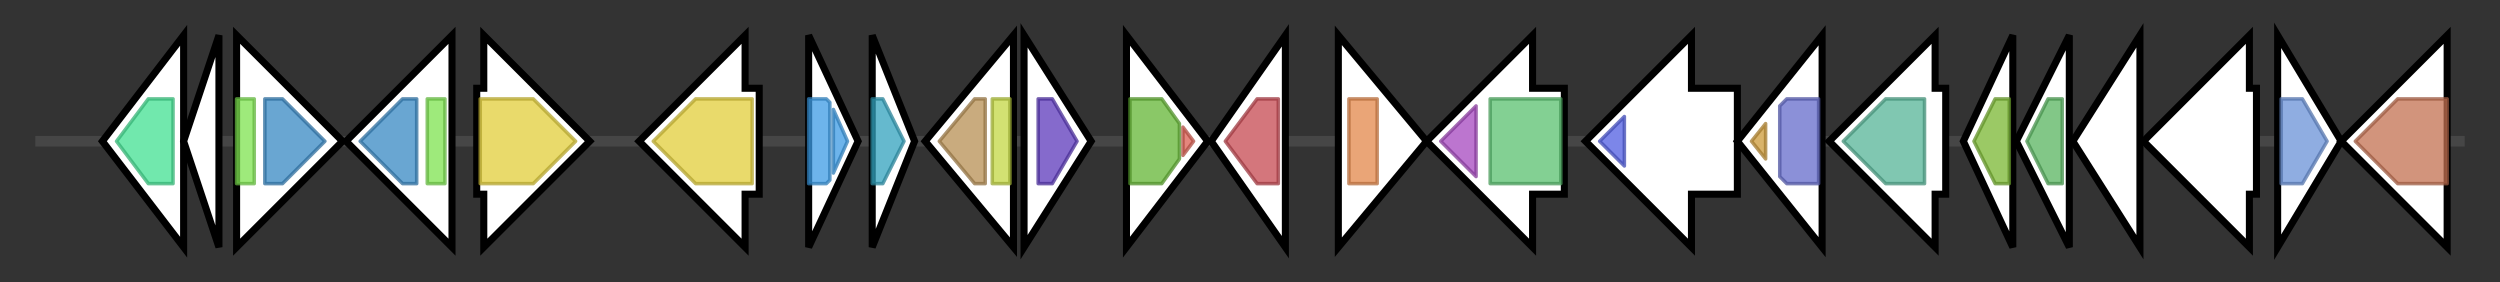 <svg version="1.1" baseProfile="full" xmlns="http://www.w3.org/2000/svg" width="707.967" height="80">
	<rect width="100%" height="100%" fill="#333333" stroke="none"/>
	<g>
		<line x1="10" y1="40.0" x2="697.967" y2="40.0" style="stroke:rgb(70,70,70); stroke-width:3 "/>
		<g>
			<title> (ctg2_187)</title>
			<polygon class=" (ctg2_187)" points="29,40 52,10 52,70" fill="rgb(255,255,255)" fill-opacity="1.0" stroke="rgb(0,0,0)" stroke-width="2"  />
			<g>
				<title>DJ-1_PfpI (PF01965)
"DJ-1/PfpI family"</title>
				<polygon class="PF01965" points="33,40 42,28 49,28 49,52 42,52" stroke-linejoin="round" width="20" height="24" fill="rgb(66,224,145)" stroke="rgb(52,179,116)" stroke-width="1" opacity="0.75" />
			</g>
		</g>
		<g>
			<title> (ctg2_188)</title>
			<polygon class=" (ctg2_188)" points="52,40 62,10 62,70" fill="rgb(255,255,255)" fill-opacity="1.0" stroke="rgb(0,0,0)" stroke-width="2"  />
		</g>
		<g>
			<title> (ctg2_189)</title>
			<polygon class=" (ctg2_189)" points="67,25 67,25 67,10 97,40 67,70 67,55 67,55" fill="rgb(255,255,255)" fill-opacity="1.0" stroke="rgb(0,0,0)" stroke-width="2"  />
			<g>
				<title>HTH_1 (PF00126)
"Bacterial regulatory helix-turn-helix protein, lysR family"</title>
				<rect class="PF00126" x="67" y="28" stroke-linejoin="round" width="5" height="24" fill="rgb(125,227,79)" stroke="rgb(99,181,63)" stroke-width="1" opacity="0.75" />
			</g>
			<g>
				<title>LysR_substrate (PF03466)
"LysR substrate binding domain"</title>
				<polygon class="PF03466" points="75,28 80,28 92,40 80,52 75,52" stroke-linejoin="round" width="20" height="24" fill="rgb(55,136,195)" stroke="rgb(44,108,156)" stroke-width="1" opacity="0.75" />
			</g>
		</g>
		<g>
			<title> (ctg2_190)</title>
			<polygon class=" (ctg2_190)" points="128,25 128,25 128,10 98,40 128,70 128,55 128,55" fill="rgb(255,255,255)" fill-opacity="1.0" stroke="rgb(0,0,0)" stroke-width="2"  />
			<g>
				<title>LysR_substrate (PF03466)
"LysR substrate binding domain"</title>
				<polygon class="PF03466" points="102,40 114,28 118,28 118,52 114,52" stroke-linejoin="round" width="20" height="24" fill="rgb(55,136,195)" stroke="rgb(44,108,156)" stroke-width="1" opacity="0.75" />
			</g>
			<g>
				<title>HTH_1 (PF00126)
"Bacterial regulatory helix-turn-helix protein, lysR family"</title>
				<rect class="PF00126" x="121" y="28" stroke-linejoin="round" width="5" height="24" fill="rgb(125,227,79)" stroke="rgb(99,181,63)" stroke-width="1" opacity="0.75" />
			</g>
		</g>
		<g>
			<title> (ctg2_191)</title>
			<polygon class=" (ctg2_191)" points="135,25 137,25 137,10 167,40 137,70 137,55 135,55" fill="rgb(255,255,255)" fill-opacity="1.0" stroke="rgb(0,0,0)" stroke-width="2"  />
			<g>
				<title>Aldo_ket_red (PF00248)
"Aldo/keto reductase family"</title>
				<polygon class="PF00248" points="136,28 151,28 163,40 151,52 136,52" stroke-linejoin="round" width="30" height="24" fill="rgb(225,205,58)" stroke="rgb(180,164,46)" stroke-width="1" opacity="0.75" />
			</g>
		</g>
		<g>
			<title> (ctg2_192)</title>
			<polygon class=" (ctg2_192)" points="215,25 211,25 211,10 181,40 211,70 211,55 215,55" fill="rgb(255,255,255)" fill-opacity="1.0" stroke="rgb(0,0,0)" stroke-width="2"  />
			<g>
				<title>Aldo_ket_red (PF00248)
"Aldo/keto reductase family"</title>
				<polygon class="PF00248" points="185,40 197,28 213,28 213,52 197,52" stroke-linejoin="round" width="30" height="24" fill="rgb(225,205,58)" stroke="rgb(180,164,46)" stroke-width="1" opacity="0.75" />
			</g>
		</g>
		<g>
			<title> (ctg2_193)</title>
			<polygon class=" (ctg2_193)" points="229,10 243,40 229,70" fill="rgb(255,255,255)" fill-opacity="1.0" stroke="rgb(0,0,0)" stroke-width="2"  />
			<g>
				<title>BTP (PF05232)
"Chlorhexidine efflux transporter"</title>
				<polygon class="PF05232" points="229,28 234,28 235,29 235,51 234,52 229,52" stroke-linejoin="round" width="6" height="24" fill="rgb(60,155,228)" stroke="rgb(47,124,182)" stroke-width="1" opacity="0.75" />
			</g>
			<g>
				<title>BTP (PF05232)
"Chlorhexidine efflux transporter"</title>
				<polygon class="PF05232" points="236,31 240,40 236,49" stroke-linejoin="round" width="6" height="24" fill="rgb(60,155,228)" stroke="rgb(47,124,182)" stroke-width="1" opacity="0.75" />
			</g>
		</g>
		<g>
			<title> (ctg2_194)</title>
			<polygon class=" (ctg2_194)" points="247,10 259,40 247,70" fill="rgb(255,255,255)" fill-opacity="1.0" stroke="rgb(0,0,0)" stroke-width="2"  />
			<g>
				<title>Glyoxalase (PF00903)
"Glyoxalase/Bleomycin resistance protein/Dioxygenase superfamily"</title>
				<polygon class="PF00903" points="247,28 250,28 256,40 250,52 247,52" stroke-linejoin="round" width="11" height="24" fill="rgb(50,162,189)" stroke="rgb(40,129,151)" stroke-width="1" opacity="0.75" />
			</g>
		</g>
		<g>
			<title> (ctg2_195)</title>
			<polygon class=" (ctg2_195)" points="262,40 287,10 287,70" fill="rgb(255,255,255)" fill-opacity="1.0" stroke="rgb(0,0,0)" stroke-width="2"  />
			<g>
				<title>DeoRC (PF00455)
"DeoR C terminal sensor domain"</title>
				<polygon class="PF00455" points="266,40 276,28 279,28 279,52 276,52" stroke-linejoin="round" width="15" height="24" fill="rgb(183,143,83)" stroke="rgb(146,114,66)" stroke-width="1" opacity="0.75" />
			</g>
			<g>
				<title>HTH_DeoR (PF08220)
"DeoR-like helix-turn-helix domain"</title>
				<rect class="PF08220" x="281" y="28" stroke-linejoin="round" width="5" height="24" fill="rgb(194,214,67)" stroke="rgb(155,171,53)" stroke-width="1" opacity="0.75" />
			</g>
		</g>
		<g>
			<title> (ctg2_196)</title>
			<polygon class=" (ctg2_196)" points="290,10 309,40 290,70" fill="rgb(255,255,255)" fill-opacity="1.0" stroke="rgb(0,0,0)" stroke-width="2"  />
			<g>
				<title>NUDIX (PF00293)
"NUDIX domain"</title>
				<polygon class="PF00293" points="294,28 298,28 305,40 298,52 294,52" stroke-linejoin="round" width="13" height="24" fill="rgb(92,56,187)" stroke="rgb(73,44,149)" stroke-width="1" opacity="0.75" />
			</g>
		</g>
		<g>
			<title> (ctg2_197)</title>
			<polygon class=" (ctg2_197)" points="319,10 342,40 319,70" fill="rgb(255,255,255)" fill-opacity="1.0" stroke="rgb(0,0,0)" stroke-width="2"  />
			<g>
				<title>Autoind_bind (PF03472)
"Autoinducer binding domain"</title>
				<polygon class="PF03472" points="320,28 329,28 334,35 334,45 329,52 320,52" stroke-linejoin="round" width="14" height="24" fill="rgb(99,181,52)" stroke="rgb(79,144,41)" stroke-width="1" opacity="0.75" />
			</g>
			<g>
				<title>GerE (PF00196)
"Bacterial regulatory proteins, luxR family"</title>
				<polygon class="PF00196" points="335,36 338,40 335,44" stroke-linejoin="round" width="5" height="24" fill="rgb(219,94,82)" stroke="rgb(175,75,65)" stroke-width="1" opacity="0.75" />
			</g>
		</g>
		<g>
			<title> (ctg2_198)</title>
			<polygon class=" (ctg2_198)" points="343,40 364,10 364,70" fill="rgb(255,255,255)" fill-opacity="1.0" stroke="rgb(0,0,0)" stroke-width="2"  />
			<g>
				<title>Autoind_synth (PF00765)
"Autoinducer synthase"</title>
				<polygon class="PF00765" points="347,40 356,28 362,28 362,52 356,52" stroke-linejoin="round" width="17" height="24" fill="rgb(197,72,80)" stroke="rgb(157,57,64)" stroke-width="1" opacity="0.75" />
			</g>
		</g>
		<g>
			<title> (ctg2_199)</title>
			<polygon class=" (ctg2_199)" points="379,10 404,40 379,70" fill="rgb(255,255,255)" fill-opacity="1.0" stroke="rgb(0,0,0)" stroke-width="2"  />
			<g>
				<title>Methyltransf_25 (PF13649)
"Methyltransferase domain"</title>
				<rect class="PF13649" x="382" y="28" stroke-linejoin="round" width="8" height="24" fill="rgb(227,135,74)" stroke="rgb(181,108,59)" stroke-width="1" opacity="0.75" />
			</g>
		</g>
		<g>
			<title> (ctg2_200)</title>
			<polygon class=" (ctg2_200)" points="443,25 434,25 434,10 404,40 434,70 434,55 443,55" fill="rgb(255,255,255)" fill-opacity="1.0" stroke="rgb(0,0,0)" stroke-width="2"  />
			<g>
				<title>AhpC-TSA (PF00578)
"AhpC/TSA family"</title>
				<polygon class="PF00578" points="408,40 418,30 418,50" stroke-linejoin="round" width="12" height="24" fill="rgb(166,71,190)" stroke="rgb(132,56,152)" stroke-width="1" opacity="0.75" />
			</g>
			<g>
				<title>DsbD (PF02683)
"Cytochrome C biogenesis protein transmembrane region"</title>
				<rect class="PF02683" x="422" y="28" stroke-linejoin="round" width="20" height="24" fill="rgb(89,192,111)" stroke="rgb(71,153,88)" stroke-width="1" opacity="0.75" />
			</g>
		</g>
		<g>
			<title> (ctg2_201)</title>
			<polygon class=" (ctg2_201)" points="492,25 479,25 479,10 449,40 479,70 479,55 492,55" fill="rgb(255,255,255)" fill-opacity="1.0" stroke="rgb(0,0,0)" stroke-width="2"  />
			<g>
				<title>HATPase_c (PF02518)
"Histidine kinase-, DNA gyrase B-, and HSP90-like ATPase"</title>
				<polygon class="PF02518" points="453,40 460,33 460,47" stroke-linejoin="round" width="11" height="24" fill="rgb(80,94,225)" stroke="rgb(64,75,180)" stroke-width="1" opacity="0.75" />
			</g>
		</g>
		<g>
			<title> (ctg2_202)</title>
			<polygon class=" (ctg2_202)" points="492,40 516,10 516,70" fill="rgb(255,255,255)" fill-opacity="1.0" stroke="rgb(0,0,0)" stroke-width="2"  />
			<g>
				<title>Trans_reg_C (PF00486)
"Transcriptional regulatory protein, C terminal"</title>
				<polygon class="PF00486" points="496,40 500,35 500,45" stroke-linejoin="round" width="7" height="24" fill="rgb(204,153,57)" stroke="rgb(163,122,45)" stroke-width="1" opacity="0.75" />
			</g>
			<g>
				<title>Response_reg (PF00072)
"Response regulator receiver domain"</title>
				<polygon class="PF00072" points="504,30 506,28 515,28 515,52 506,52 504,50" stroke-linejoin="round" width="11" height="24" fill="rgb(100,107,203)" stroke="rgb(80,85,162)" stroke-width="1" opacity="0.75" />
			</g>
		</g>
		<g>
			<title> (ctg2_203)</title>
			<polygon class=" (ctg2_203)" points="551,25 548,25 548,10 518,40 548,70 548,55 551,55" fill="rgb(255,255,255)" fill-opacity="1.0" stroke="rgb(0,0,0)" stroke-width="2"  />
			<g>
				<title>Abhydrolase_1 (PF00561)
"alpha/beta hydrolase fold"</title>
				<polygon class="PF00561" points="522,40 534,28 545,28 545,52 534,52" stroke-linejoin="round" width="25" height="24" fill="rgb(86,180,151)" stroke="rgb(68,144,120)" stroke-width="1" opacity="0.75" />
			</g>
		</g>
		<g>
			<title> (ctg2_204)</title>
			<polygon class=" (ctg2_204)" points="556,40 570,10 570,70" fill="rgb(255,255,255)" fill-opacity="1.0" stroke="rgb(0,0,0)" stroke-width="2"  />
			<g>
				<title>Acetyltransf_1 (PF00583)
"Acetyltransferase (GNAT) family"</title>
				<polygon class="PF00583" points="559,40 565,28 569,28 569,52 565,52" stroke-linejoin="round" width="12" height="24" fill="rgb(121,183,50)" stroke="rgb(96,146,39)" stroke-width="1" opacity="0.75" />
			</g>
		</g>
		<g>
			<title> (ctg2_205)</title>
			<polygon class=" (ctg2_205)" points="571,40 586,10 586,70" fill="rgb(255,255,255)" fill-opacity="1.0" stroke="rgb(0,0,0)" stroke-width="2"  />
			<g>
				<title>Acetyltransf_10 (PF13673)
"Acetyltransferase (GNAT) domain"</title>
				<polygon class="PF13673" points="574,40 580,28 584,28 584,52 580,52" stroke-linejoin="round" width="13" height="24" fill="rgb(88,180,95)" stroke="rgb(70,144,76)" stroke-width="1" opacity="0.75" />
			</g>
		</g>
		<g>
			<title> (ctg2_206)</title>
			<polygon class=" (ctg2_206)" points="587,40 606,10 606,70" fill="rgb(255,255,255)" fill-opacity="1.0" stroke="rgb(0,0,0)" stroke-width="2"  />
		</g>
		<g>
			<title> (ctg2_207)</title>
			<polygon class=" (ctg2_207)" points="639,25 637,25 637,10 607,40 637,70 637,55 639,55" fill="rgb(255,255,255)" fill-opacity="1.0" stroke="rgb(0,0,0)" stroke-width="2"  />
		</g>
		<g>
			<title> (ctg2_208)</title>
			<polygon class=" (ctg2_208)" points="645,10 663,40 645,70" fill="rgb(255,255,255)" fill-opacity="1.0" stroke="rgb(0,0,0)" stroke-width="2"  />
			<g>
				<title>Acetyltransf_3 (PF13302)
"Acetyltransferase (GNAT) domain"</title>
				<polygon class="PF13302" points="646,28 652,28 659,40 652,52 646,52" stroke-linejoin="round" width="14" height="24" fill="rgb(105,146,215)" stroke="rgb(84,116,172)" stroke-width="1" opacity="0.75" />
			</g>
		</g>
		<g>
			<title> (ctg2_209)</title>
			<polygon class=" (ctg2_209)" points="693,25 693,25 693,10 663,40 693,70 693,55 693,55" fill="rgb(255,255,255)" fill-opacity="1.0" stroke="rgb(0,0,0)" stroke-width="2"  />
			<g>
				<title>Bestrophin (PF01062)
"Bestrophin, RFP-TM, chloride channel"</title>
				<polygon class="PF01062" points="667,40 679,28 693,28 693,52 679,52" stroke-linejoin="round" width="28" height="24" fill="rgb(195,112,80)" stroke="rgb(156,89,64)" stroke-width="1" opacity="0.75" />
			</g>
		</g>
	</g>
</svg>
